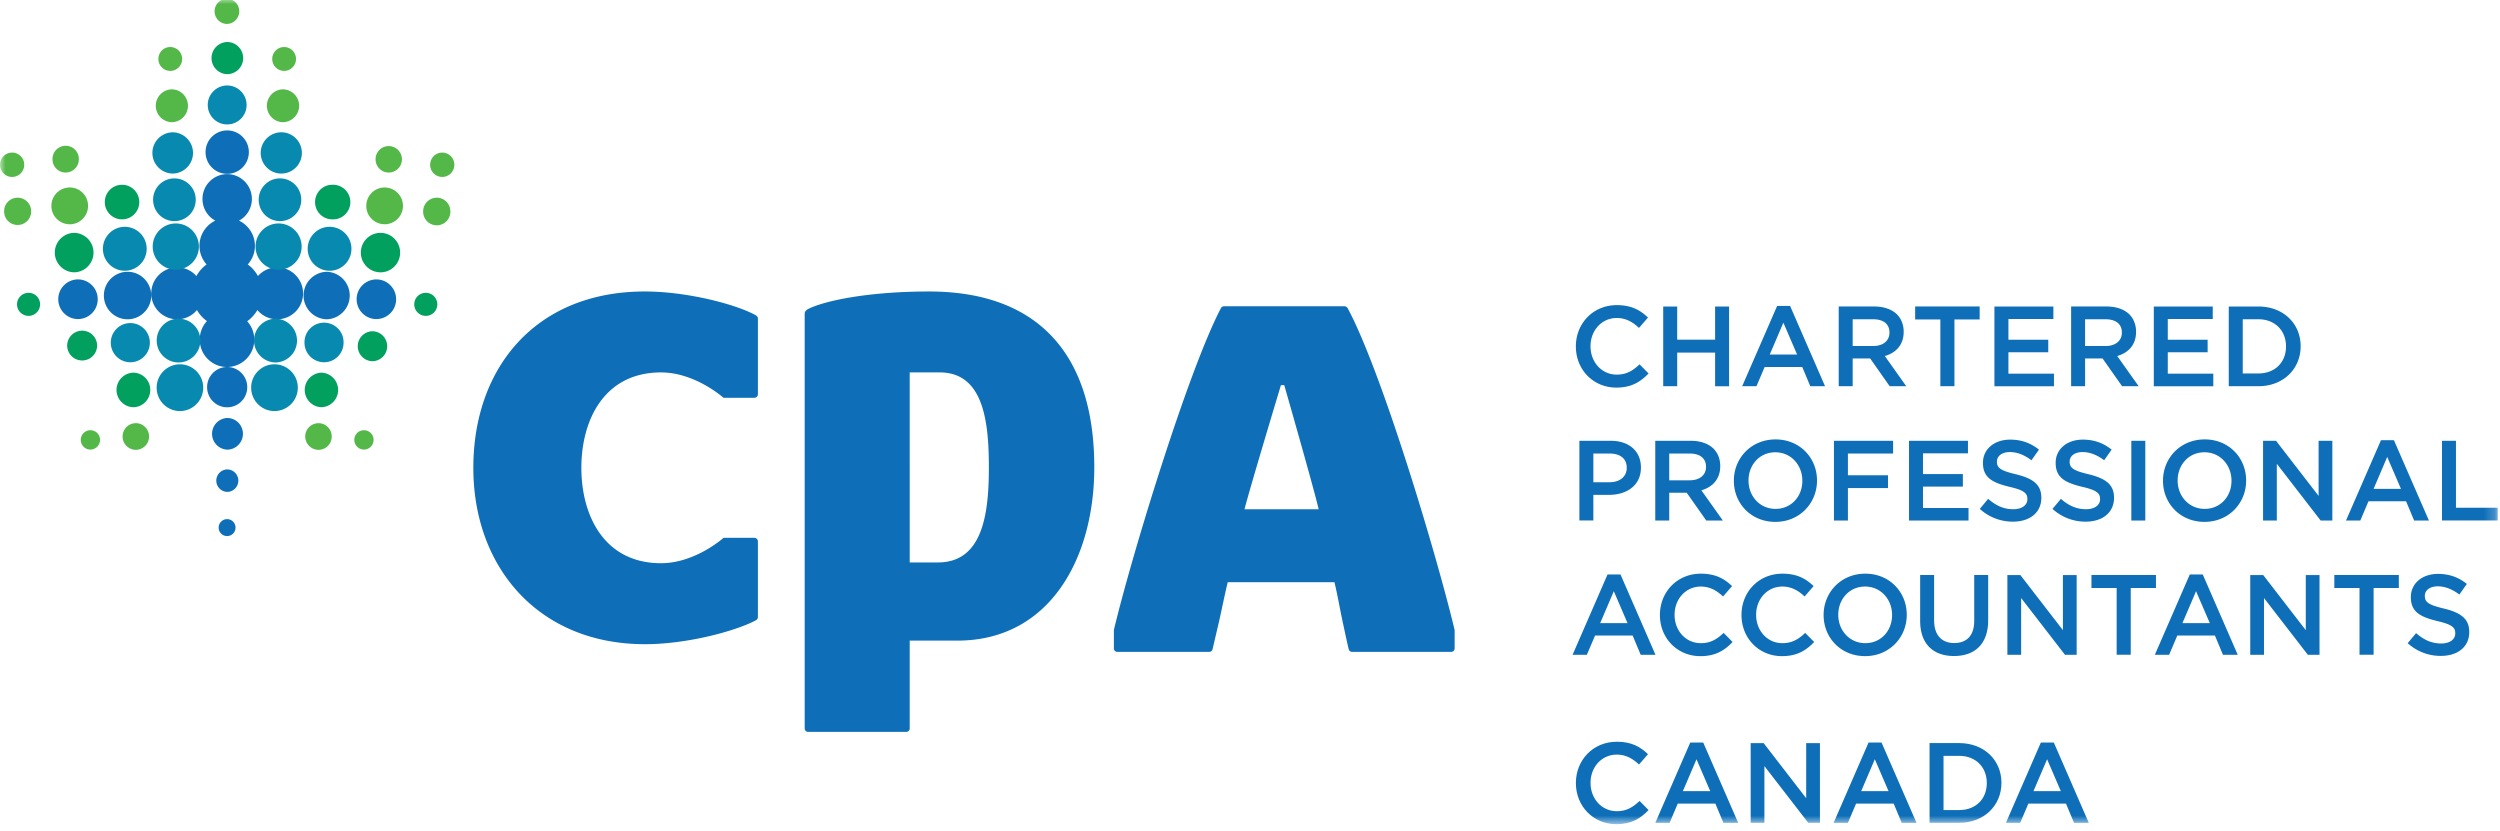<?xml version="1.0" encoding="UTF-8"?>
<svg xmlns="http://www.w3.org/2000/svg" xmlns:xlink="http://www.w3.org/1999/xlink" preserveAspectRatio="xMidYMid slice" width="650px" height="216px" viewBox="0 0 231 77">
  <defs></defs>
  <defs>
    <path id="a" d="M0 76.273h230.791V0H0z"></path>
  </defs>
  <g fill="none" fill-rule="evenodd">
    <path fill="#0E6FB8" d="M145.61 32.144v-.024c0-2.093 1.563-3.808 3.79-3.808 1.352 0 2.17.474 2.874 1.147l-.83.956c-.588-.546-1.218-.914-2.058-.914-1.394 0-2.422 1.158-2.422 2.6v.02c0 1.442 1.017 2.611 2.422 2.611.904 0 1.48-.357 2.11-.948l.83.841c-.766.802-1.606 1.307-2.979 1.307-2.141 0-3.736-1.674-3.736-3.788m8.07-3.705h1.292v3.062h3.503v-3.062h1.291v7.367h-1.291V32.7h-3.503v3.106h-1.292zm12.372 4.44l-1.269-2.947-1.26 2.947h2.53zm-1.846-4.494h1.197l3.231 7.42h-1.363l-.745-1.778h-3.473l-.757 1.778h-1.32l3.23-7.42zm8.869 3.705c.923 0 1.51-.484 1.51-1.231v-.02c0-.79-.565-1.222-1.52-1.222h-1.878v2.473h1.888zm-3.179-3.652h3.274c.922 0 1.646.273 2.119.736.387.4.61.949.61 1.59v.02c0 1.211-.727 1.937-1.742 2.232l1.981 2.789h-1.531l-1.805-2.567h-1.615v2.567h-1.29v-7.367zm9.392 1.2h-2.328v-1.2h5.96v1.2h-2.331v6.167h-1.301zm4.996-1.199h5.448v1.155h-4.154v1.918h3.681v1.158h-3.681v1.976h4.207v1.16h-5.501zm10.265 3.651c.923 0 1.51-.484 1.51-1.231v-.02c0-.79-.565-1.222-1.52-1.222h-1.878v2.473h1.888zm-3.179-3.652h3.273c.924 0 1.649.273 2.12.736.387.4.609.949.609 1.59v.02c0 1.211-.726 1.937-1.74 2.232l1.98 2.789h-1.531l-1.805-2.567h-1.615v2.567h-1.29v-7.367zm7.641.001h5.447v1.155h-4.155v1.918h3.682v1.158h-3.682v1.976h4.206v1.16h-5.498zm8.218 1.179v5.007h1.448c1.542 0 2.55-1.042 2.55-2.481v-.023c0-1.44-1.008-2.503-2.55-2.503h-1.449zm-1.291-1.179h2.74c2.306 0 3.901 1.587 3.901 3.66v.022c0 2.074-1.595 3.683-3.902 3.683h-2.74V28.44zm-57.212 16.238c.975 0 1.584-.55 1.584-1.316v-.021c0-.863-.62-1.315-1.584-1.315h-1.5v2.652h1.5zm-2.791-3.83h2.895c1.722 0 2.791.979 2.791 2.461v.021c0 1.653-1.322 2.514-2.937 2.514h-1.459v2.368h-1.29v-7.364zm10.19 3.651c.923 0 1.511-.485 1.511-1.231v-.02c0-.79-.567-1.223-1.521-1.223h-1.879v2.474h1.89zm-3.18-3.651h3.274c.924 0 1.65.272 2.12.736.388.4.61.948.61 1.588v.021c0 1.21-.726 1.936-1.742 2.231l1.982 2.79h-1.532l-1.806-2.568h-1.615v2.568h-1.29v-7.366zm13.59 3.705v-.025c0-1.428-1.038-2.618-2.496-2.618s-2.476 1.168-2.476 2.6v.018c0 1.434 1.038 2.613 2.497 2.613 1.459 0 2.475-1.158 2.475-2.588m-6.326 0v-.025c0-2.073 1.594-3.807 3.85-3.807 2.255 0 3.832 1.717 3.832 3.788v.019c0 2.077-1.597 3.813-3.852 3.813-2.257 0-3.83-1.716-3.83-3.788m9.247-3.705h5.466v1.177h-4.175v2.01h3.703v1.179h-3.703v3h-1.291zm6.937 0h5.446v1.156h-4.155v1.917h3.684v1.157h-3.684v1.978h4.208v1.158h-5.499zm6.538 6.293l.776-.927c.704.61 1.418.958 2.32.958.799 0 1.303-.378 1.303-.925v-.024c0-.524-.296-.81-1.66-1.123-1.563-.379-2.445-.842-2.445-2.2v-.021c0-1.264 1.049-2.139 2.509-2.139 1.069 0 1.92.328 2.665.927l-.693.98c-.661-.497-1.321-.757-1.994-.757-.755 0-1.197.388-1.197.87v.023c0 .568.336.822 1.753 1.158 1.552.379 2.35.936 2.35 2.157v.022c0 1.377-1.081 2.2-2.623 2.2a4.522 4.522 0 01-3.064-1.179m6.718 0l.776-.927c.703.61 1.418.958 2.32.958.797 0 1.3-.378 1.3-.925v-.024c0-.524-.294-.81-1.657-1.123-1.565-.379-2.446-.842-2.446-2.2v-.021c0-1.264 1.05-2.139 2.509-2.139 1.07 0 1.92.328 2.662.927l-.69.98c-.661-.497-1.323-.757-1.994-.757-.754 0-1.195.388-1.195.87v.023c0 .568.334.822 1.752 1.158 1.553.379 2.349.936 2.349 2.157v.022c0 1.377-1.08 2.2-2.622 2.2a4.511 4.511 0 01-3.064-1.179"></path>
    <mask id="b" fill="#fff">
      <use xlink:href="#a"></use>
    </mask>
    <path fill="#0E6FB8" d="M196.934 48.215h1.292v-7.368h-1.292zm9.256-3.663v-.025c0-1.428-1.038-2.618-2.498-2.618-1.46 0-2.477 1.168-2.477 2.6v.018c0 1.434 1.04 2.613 2.498 2.613 1.46 0 2.477-1.158 2.477-2.588m-6.328 0v-.025c0-2.073 1.595-3.807 3.851-3.807 2.255 0 3.83 1.717 3.83 3.788v.019c0 2.077-1.594 3.813-3.851 3.813-2.255 0-3.83-1.716-3.83-3.788m9.245-3.705h1.198l3.934 5.093v-5.093h1.27v7.366h-1.083l-4.048-5.242v5.242h-1.271zm12.741 4.441l-1.269-2.948-1.26 2.948h2.53zm-1.846-4.495h1.196l3.233 7.422h-1.365l-.745-1.778h-3.474l-.754 1.778h-1.323l3.232-7.422zm5.637.054h1.291v6.187h3.86v1.179h-5.151zm-75.256 16.848l-1.267-2.947-1.261 2.947h2.528zm-1.846-4.494h1.197l3.232 7.42H151.6l-.743-1.778h-3.473l-.76 1.778h-1.317l3.229-7.42zm4.839 3.759v-.023c0-2.094 1.564-3.81 3.789-3.81 1.353 0 2.171.473 2.876 1.147l-.83.958c-.59-.547-1.217-.915-2.057-.915-1.395 0-2.423 1.158-2.423 2.6v.02c0 1.442 1.017 2.611 2.423 2.611.903 0 1.48-.358 2.11-.948l.827.84c-.765.802-1.604 1.308-2.978 1.308-2.142 0-3.737-1.676-3.737-3.789m7.537.001v-.023c0-2.094 1.563-3.81 3.789-3.81 1.353 0 2.172.473 2.874 1.147l-.829.958c-.588-.547-1.218-.915-2.057-.915-1.396 0-2.424 1.158-2.424 2.6v.02c0 1.442 1.018 2.611 2.424 2.611.902 0 1.48-.358 2.109-.948l.829.84c-.764.802-1.606 1.308-2.978 1.308-2.142 0-3.737-1.676-3.737-3.789m13.914.001v-.023c0-1.43-1.038-2.62-2.495-2.62-1.459 0-2.476 1.168-2.476 2.6v.02c0 1.432 1.038 2.611 2.498 2.611 1.457 0 2.473-1.158 2.473-2.589m-6.326 0v-.022c0-2.073 1.595-3.81 3.853-3.81 2.252 0 3.83 1.716 3.83 3.79v.02c0 2.073-1.597 3.81-3.852 3.81-2.258 0-3.83-1.715-3.83-3.788m8.92.537v-4.243h1.29v4.189c0 1.37.704 2.095 1.858 2.095 1.144 0 1.847-.683 1.847-2.041v-4.243h1.29v4.178c0 2.2-1.237 3.305-3.158 3.305-1.908 0-3.127-1.105-3.127-3.24m8.06-4.242h1.198l3.933 5.093v-5.093h1.27v7.367h-1.081l-4.05-5.243v5.243h-1.27zm10.096 1.2h-2.328v-1.202h5.96v1.202h-2.331v6.166h-1.301zm8.607 3.241l-1.27-2.947-1.26 2.947h2.53zm-1.848-4.494h1.197l3.232 7.42h-1.365l-.743-1.778h-3.474l-.756 1.778h-1.32l3.229-7.42zm5.585.053h1.198l3.933 5.093v-5.093h1.27v7.367h-1.081l-4.05-5.243v5.243h-1.27zm10.096 1.2h-2.328v-1.202h5.96v1.202h-2.33v6.166h-1.302zm4.452 5.094l.775-.927c.704.611 1.418.958 2.319.958.797 0 1.301-.378 1.301-.927v-.02c0-.528-.294-.81-1.657-1.126-1.565-.378-2.446-.841-2.446-2.201v-.02c0-1.263 1.05-2.137 2.508-2.137 1.07 0 1.921.327 2.664.926l-.69.98c-.662-.495-1.323-.757-1.995-.757-.754 0-1.196.388-1.196.873v.02c0 .566.336.822 1.753 1.157 1.552.378 2.351.937 2.351 2.16v.02c0 1.379-1.082 2.198-2.624 2.198a4.524 4.524 0 01-3.063-1.177M114.992 47.176c.433-1.748 3.366-11.474 3.366-11.474h.306s2.791 9.731 3.18 11.474h-6.852zm19.404 11.108c-1.747-7.27-6.786-23.973-9.877-29.694a.347.347 0 00-.284-.174h-11.139a.329.329 0 00-.284.178c-3.012 5.754-8.214 22.735-9.88 29.69a.24.24 0 00-.01.066v1.682c0 .18.143.32.32.32h8.493c.145 0 .27-.103.304-.245.168-.694.337-1.448.528-2.25.27-1.153.568-2.667.874-3.941h9.864c.276 1.139.509 2.496.738 3.566.202.938.387 1.823.576 2.625a.33.33 0 00.31.245h9.159c.175 0 .32-.14.32-.32V58.35c0-.02-.007-.042-.012-.066zm-47.733-6.196h-2.606V34.529h2.765c3.993 0 4.55 4.381 4.55 8.769 0 4.299-.563 8.79-4.71 8.79m-.821-25.036c-5.545 0-9.59.836-11.153 1.61-.096.045-.335.194-.335.43V67.43a.32.32 0 00.322.315h9.065a.317.317 0 00.317-.315v-8.118h4.392c8.526 0 12.664-7.58 12.664-16.014 0-10.629-5.371-16.246-15.272-16.246M61.079 34.53c3.159 0 5.761 2.336 5.761 2.336a.345.345 0 00.083.007h2.787c.171 0 .32-.14.32-.317v-7.013c0-.12-.081-.23-.196-.292-1.815-1.018-6.372-2.2-10.246-2.2-10.08 0-15.852 7.033-15.852 16.296 0 9.26 6.088 16.295 15.852 16.295 3.942 0 8.43-1.233 10.246-2.205a.341.341 0 00.196-.292v-7.01a.331.331 0 00-.32-.323h-2.787c-.026 0-.054.008-.083.014 0 0-2.602 2.333-5.761 2.333-5.26 0-7.361-4.413-7.361-8.812 0-4.406 2.102-8.817 7.361-8.817m-49.296-9.3a2.192 2.192 0 00-2.185 2.2 2.19 2.19 0 002.185 2.191c1.21 0 2.19-.984 2.19-2.191 0-1.215-.98-2.2-2.19-2.2m18.416 0a2.196 2.196 0 000 4.391 2.197 2.197 0 000-4.391m-9.213 22.856a.784.784 0 00-.783.785.78.78 0 001.56 0 .783.783 0 00-.777-.785m.006-4.594a1.039 1.039 0 000 2.077c.568 0 1.03-.466 1.03-1.043 0-.565-.462-1.034-1.03-1.034m4.62-18.668c-.708 0-1.344.312-1.78.801a3.211 3.211 0 00-.938-1.07c.409-.46.661-1.063.661-1.72 0-1.03-.604-1.913-1.47-2.33a2.27 2.27 0 001.189-2.004 2.292 2.292 0 00-2.282-2.295 2.29 2.29 0 00-2.283 2.295c0 .866.478 1.622 1.185 2.004a2.583 2.583 0 00-.805 4.05 3.206 3.206 0 00-.94 1.07 2.377 2.377 0 00-1.778-.801 2.4 2.4 0 00-2.396 2.399 2.394 2.394 0 002.396 2.398c.734 0 1.392-.329 1.829-.857.229.407.546.756.92 1.02a2.54 2.54 0 00-.665 1.713c0 1.397 1.127 2.533 2.52 2.533a2.529 2.529 0 001.866-4.228c.387-.275.705-.63.942-1.038a2.363 2.363 0 001.83.857 2.391 2.391 0 002.39-2.398c0-1.322-1.071-2.4-2.39-2.4m-4.621 13.918a1.464 1.464 0 000 2.925c.802 0 1.455-.663 1.455-1.465 0-.806-.653-1.46-1.455-1.46m0-4.711c-1.027 0-1.856.83-1.856 1.863 0 1.028.829 1.86 1.856 1.86a1.856 1.856 0 001.854-1.86c0-1.032-.83-1.863-1.854-1.863m-.001-17.849a2 2 0 002.003-2.001c0-1.114-.895-2.01-2.003-2.01a1.998 1.998 0 00-1.997 2.01c0 1.105.89 2.001 1.997 2.001m13.789 9.756c-1.011 0-1.827.82-1.827 1.83 0 1.01.816 1.834 1.828 1.834a1.83 1.83 0 001.821-1.833c0-1.012-.816-1.83-1.821-1.83M9.03 27.768a1.829 1.829 0 00-1.825-1.832 1.827 1.827 0 00-1.821 1.832c0 1.01.815 1.832 1.821 1.832a1.83 1.83 0 001.825-1.832" mask="url(#b)"></path>
    <path fill="#088AB0" d="M25.867 16.601c-1.083 0-1.964.88-1.964 1.971 0 1.097.88 1.978 1.964 1.978a1.97 1.97 0 001.97-1.978c0-1.091-.879-1.97-1.97-1.97m-.124 4.163c-1.177 0-2.13.962-2.13 2.136 0 1.183.953 2.138 2.13 2.138a2.132 2.132 0 002.128-2.138 2.136 2.136 0 00-2.128-2.136m-.259 8.799a2.015 2.015 0 00-2.012 2.02c0 1.115.901 2.026 2.012 2.026a2.024 2.024 0 000-4.046m-.126 4.216c-1.19 0-2.152.968-2.152 2.157 0 1.193.963 2.163 2.152 2.163a2.16 2.16 0 000-4.321m5.096-12.703c-1.12 0-2.024.91-2.024 2.033 0 1.115.904 2.027 2.024 2.027a2.024 2.024 0 002.019-2.027 2.024 2.024 0 00-2.02-2.033m-14.34-4.475c-1.088 0-1.966.88-1.966 1.971 0 1.097.878 1.978 1.966 1.978a1.97 1.97 0 001.972-1.978c0-1.091-.88-1.97-1.972-1.97m.127 4.163c-1.176 0-2.13.962-2.13 2.136 0 1.183.954 2.138 2.13 2.138a2.137 2.137 0 000-4.274m.256 8.799a2.015 2.015 0 00-2.017 2.02c0 1.115.9 2.026 2.017 2.026 1.113 0 2.018-.91 2.018-2.025a2.019 2.019 0 00-2.018-2.021m.129 4.216c-1.189 0-2.15.968-2.15 2.157 0 1.193.961 2.163 2.15 2.163s2.153-.97 2.153-2.163a2.157 2.157 0 00-2.153-2.158m-5.094-12.703c-1.115 0-2.022.91-2.022 2.033 0 1.115.907 2.027 2.022 2.027a2.028 2.028 0 002.022-2.027 2.028 2.028 0 00-2.022-2.033m4.457-4.92a1.908 1.908 0 000-3.814 1.907 1.907 0 000 3.814m-5.75 15.626c0 1 .808 1.81 1.804 1.81.994 0 1.804-.81 1.804-1.81a1.81 1.81 0 00-1.804-1.812c-.996 0-1.804.81-1.804 1.812m15.759-15.626a1.903 1.903 0 001.896-1.904c0-1.052-.85-1.91-1.896-1.91a1.907 1.907 0 000 3.814m-5.006-4.54c.99 0 1.795-.802 1.795-1.801 0-.992-.805-1.798-1.795-1.798-.99 0-1.795.806-1.795 1.798 0 1 .804 1.801 1.795 1.801m8.952 21.975c.998 0 1.803-.809 1.803-1.81a1.806 1.806 0 10-3.611 0c0 1.001.81 1.81 1.808 1.81" mask="url(#b)"></path>
    <path fill="#54B849" d="M12.552 39.22c-.678 0-1.224.551-1.224 1.228a1.23 1.23 0 001.224 1.236 1.23 1.23 0 001.221-1.236c0-.677-.55-1.228-1.22-1.228M2.882 19.644c0-.694-.563-1.259-1.255-1.259S.373 18.95.373 19.644c0 .7.562 1.262 1.254 1.262s1.255-.563 1.255-1.262m3.184-3.583c.673 0 1.219-.553 1.219-1.22a1.218 1.218 0 10-2.435.001c0 .666.544 1.22 1.216 1.22m-4.946.406c.617 0 1.12-.505 1.12-1.123 0-.627-.503-1.128-1.12-1.128-.619 0-1.12.501-1.12 1.128 0 .618.501 1.123 1.12 1.123m25.004-5.058c.834 0 1.516-.685 1.516-1.518a1.52 1.52 0 00-1.516-1.52 1.52 1.52 0 000 3.038m-10.266 0c.835 0 1.508-.685 1.508-1.518 0-.839-.673-1.52-1.508-1.52a1.52 1.52 0 000 3.038m5.133-9.08A1.166 1.166 0 0020.99 0c-.642 0-1.162.523-1.162 1.162 0 .651.52 1.169 1.162 1.169m5.266 4.339c.602 0 1.095-.496 1.095-1.101a1.1 1.1 0 00-1.095-1.105 1.102 1.102 0 100 2.205M15.73 6.67c.609 0 1.1-.496 1.1-1.101a1.1 1.1 0 00-1.1-1.105c-.609 0-1.096.492-1.096 1.105 0 .605.487 1.1 1.097 1.1m25.132 9.799c.617 0 1.12-.505 1.12-1.123 0-.627-.503-1.128-1.12-1.128a1.12 1.12 0 00-1.118 1.128c0 .618.5 1.123 1.118 1.123M33.63 39.872a.89.89 0 00-.893.887c0 .496.402.9.892.9.493 0 .89-.404.89-.9a.886.886 0 00-.89-.887m-5.426.575c0 .68.548 1.237 1.23 1.237a1.23 1.23 0 001.22-1.237c0-.675-.546-1.225-1.22-1.225-.682 0-1.23.55-1.23 1.225m12.152-22.062a1.26 1.26 0 00-1.255 1.259 1.258 1.258 0 102.515 0 1.26 1.26 0 00-1.26-1.259m-4.819-.943c-.934 0-1.691.76-1.691 1.703a1.694 1.694 0 103.389 0c0-.944-.76-1.703-1.698-1.703M8.353 39.872a.886.886 0 00-.89.887c0 .496.396.9.89.9.49 0 .892-.404.892-.9a.89.89 0 00-.892-.887m27.564-23.811a1.222 1.222 0 000-2.444c-.674 0-1.216.545-1.216 1.225 0 .666.542 1.22 1.216 1.22m-29.47 4.78c.933 0 1.69-.762 1.69-1.697 0-.944-.757-1.703-1.69-1.703a1.7 1.7 0 000 3.4" mask="url(#b)"></path>
    <path fill="#01A05F" d="M12.296 34.553a1.598 1.598 0 000 3.193c.878 0 1.589-.72 1.589-1.598 0-.882-.711-1.595-1.589-1.595m-1.019-14.165c.881 0 1.591-.716 1.591-1.595 0-.887-.71-1.602-1.59-1.602-.884 0-1.594.715-1.594 1.602 0 .88.71 1.595 1.593 1.595M2.64 27.175a1.065 1.065 0 100 2.131c.587 0 1.065-.482 1.065-1.064 0-.595-.478-1.067-1.065-1.067M20.991 6.97a1.48 1.48 0 001.478-1.486c0-.813-.66-1.483-1.478-1.483a1.485 1.485 0 000 2.969M34.39 30.725a1.386 1.386 0 00.001 2.77 1.385 1.385 0 10-.001-2.77m.77-9.091a1.821 1.821 0 00-1.819 1.826c0 1 .812 1.822 1.819 1.822.999 0 1.812-.822 1.812-1.822a1.82 1.82 0 00-1.812-1.826m4.183 5.541c-.59 0-1.067.472-1.067 1.067a1.07 1.07 0 001.067 1.064 1.064 1.064 0 100-2.131m-8.64-6.787a1.6 1.6 0 100-3.197c-.88 0-1.591.715-1.591 1.602 0 .88.712 1.595 1.59 1.595M8.972 32.109a1.383 1.383 0 10-2.764-.002 1.383 1.383 0 002.763.002M6.828 25.28c1 0 1.813-.818 1.813-1.82a1.82 1.82 0 00-1.813-1.826 1.824 1.824 0 000 3.646m22.858 12.466a1.597 1.597 0 000-3.193 1.598 1.598 0 000 3.193" mask="url(#b)"></path>
    <path fill="#0E6FB8" d="M145.612 72.485v-.024c0-2.09 1.562-3.807 3.788-3.807 1.353 0 2.173.474 2.875 1.148l-.829.954c-.588-.545-1.217-.913-2.057-.913-1.396 0-2.424 1.158-2.424 2.6v.018c0 1.444 1.018 2.613 2.424 2.613.904 0 1.48-.358 2.109-.948l.83.842c-.765.8-1.607 1.305-2.98 1.305-2.14 0-3.736-1.673-3.736-3.788m12.414.736l-1.269-2.947-1.26 2.947h2.529zm-1.846-4.494h1.196l3.232 7.422h-1.365l-.745-1.779h-3.473l-.754 1.779h-1.323l3.232-7.422zm5.582.054h1.197l3.933 5.093v-5.093h1.27v7.365h-1.08l-4.051-5.241v5.241h-1.269zm12.741 4.44l-1.27-2.947-1.259 2.947h2.529zm-1.847-4.494h1.196l3.233 7.422h-1.365l-.745-1.779h-3.473l-.755 1.779h-1.322l3.231-7.422zm6.926 1.233v5.008h1.449c1.542 0 2.549-1.042 2.549-2.483v-.024c0-1.44-1.007-2.502-2.55-2.502h-1.448zm-1.29-1.18h2.739c2.307 0 3.902 1.587 3.902 3.66v.02c0 2.078-1.595 3.685-3.902 3.685h-2.74V68.78zm12.129 4.441l-1.269-2.947-1.26 2.947h2.53zm-1.846-4.494h1.197l3.231 7.422h-1.363l-.745-1.779h-3.473l-.757 1.779h-1.32l3.23-7.422z" mask="url(#b)"></path>
  </g>
</svg>
